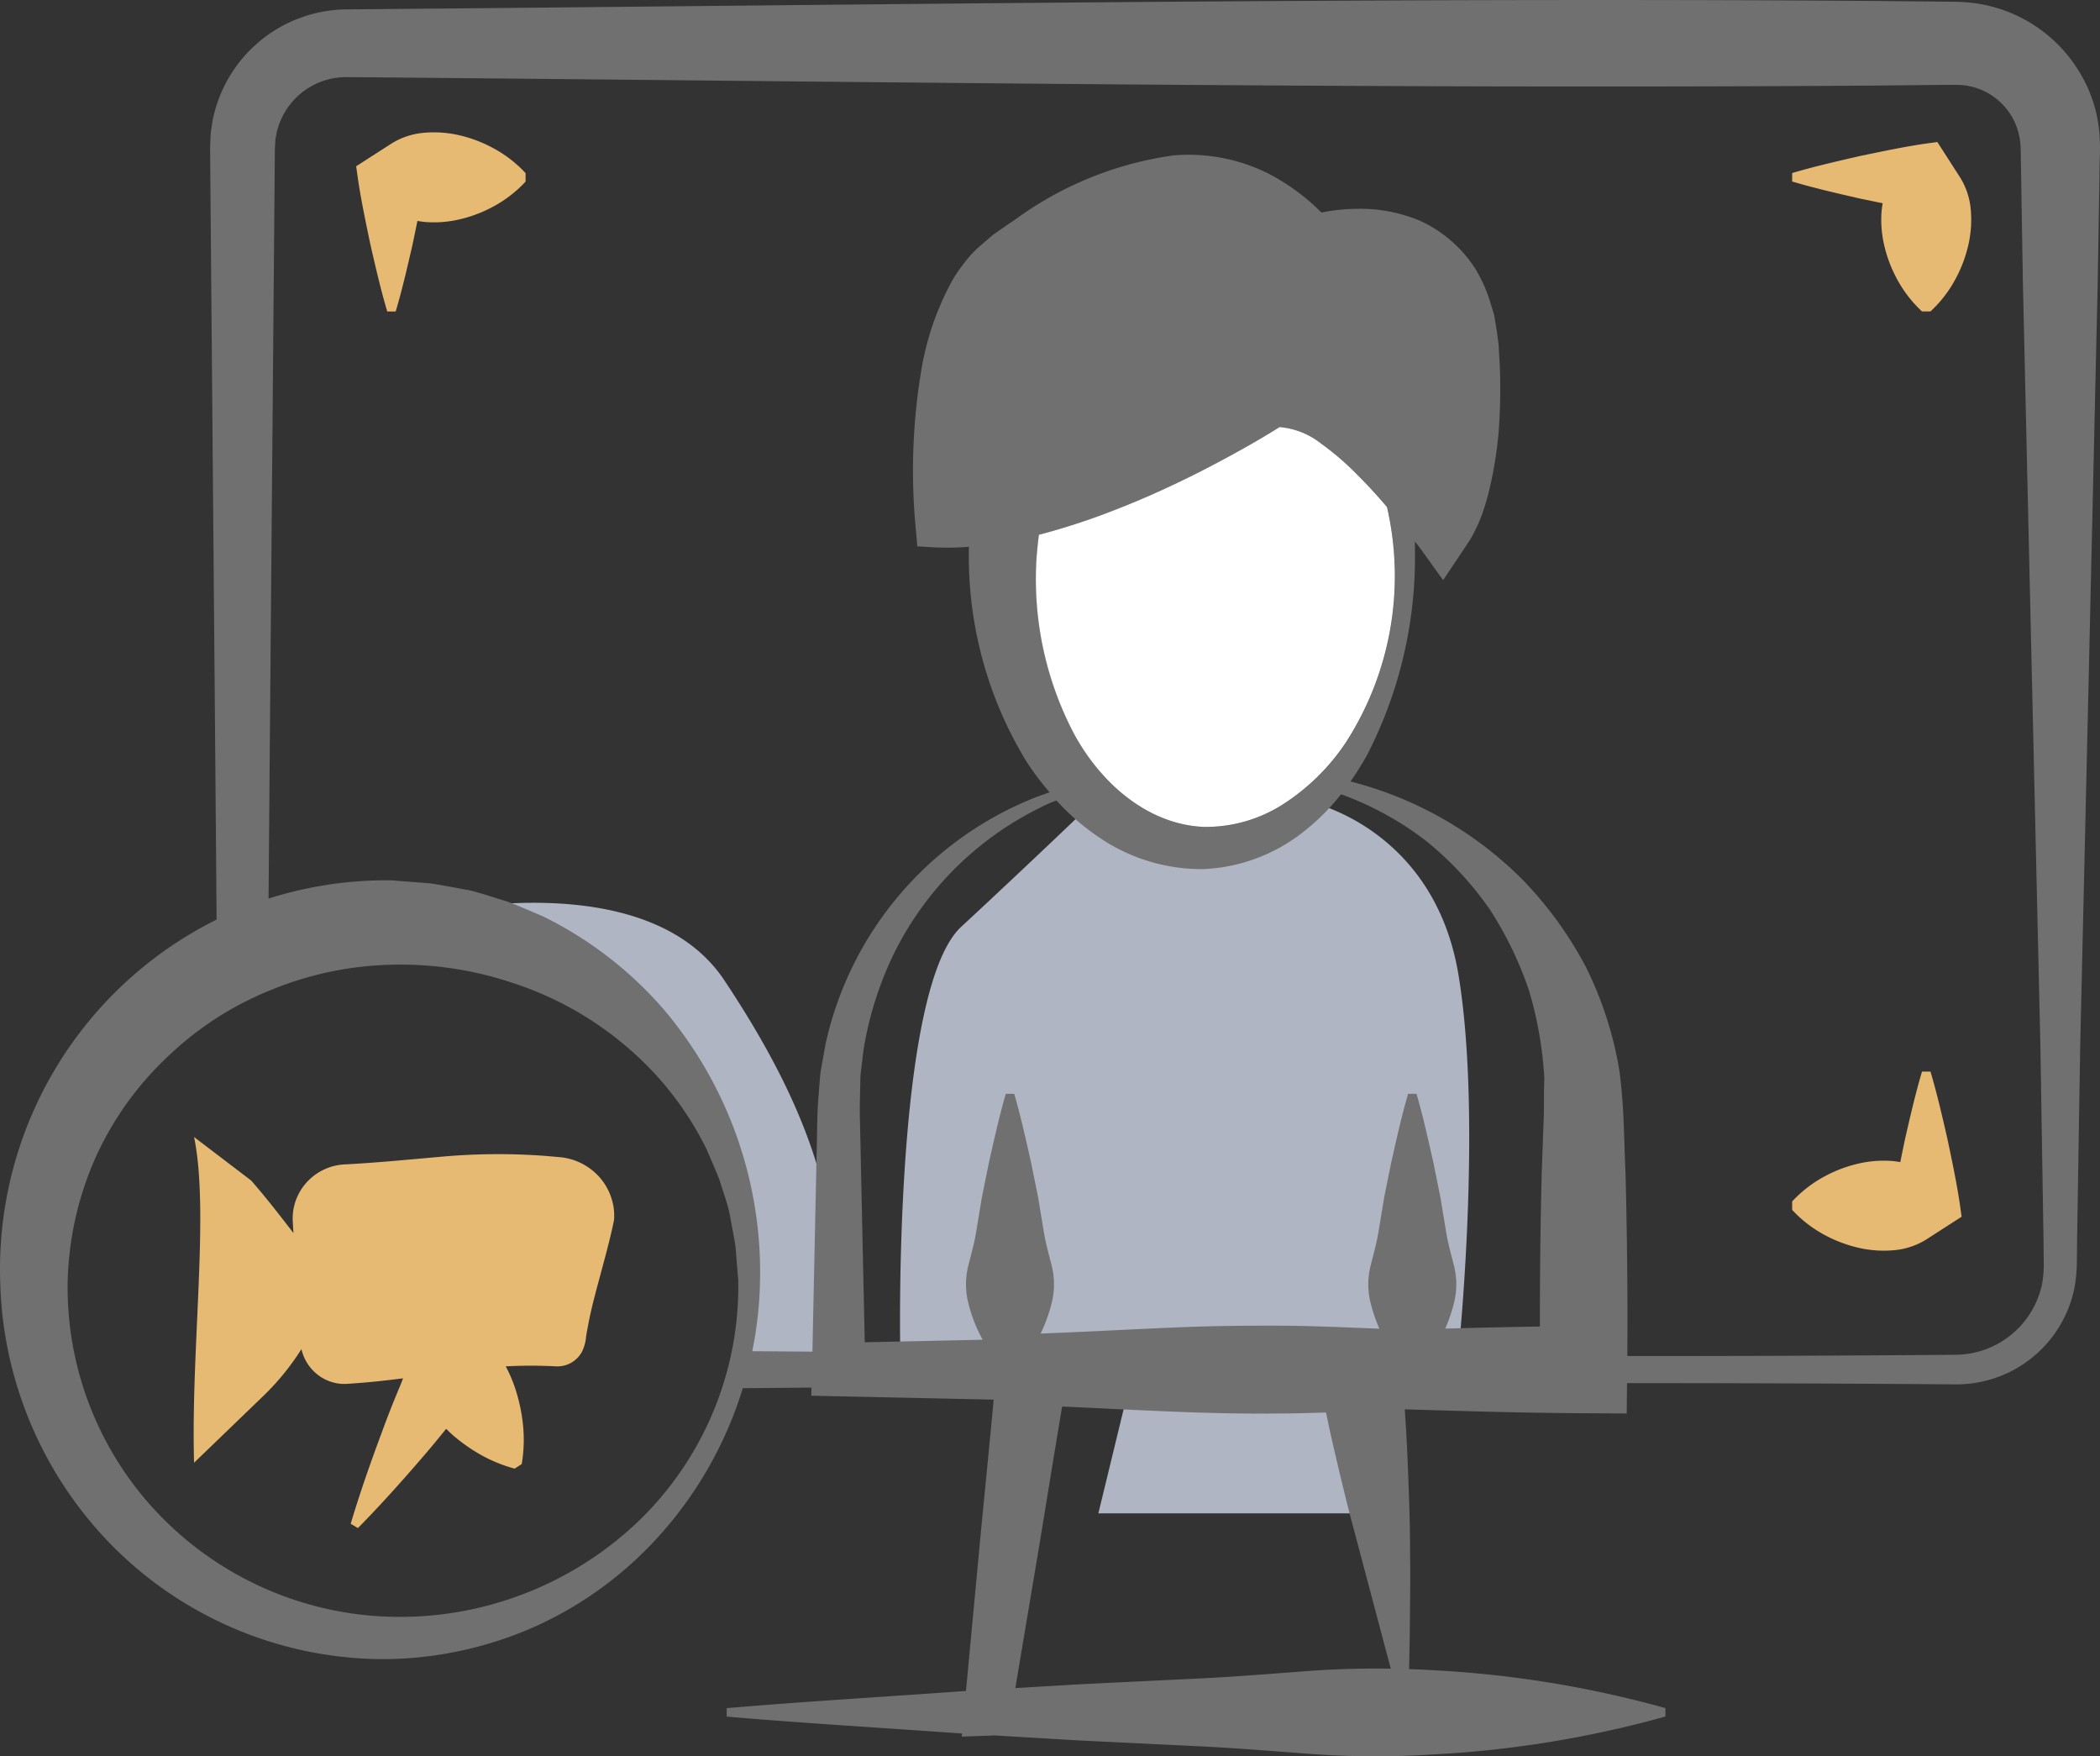 <svg xmlns="http://www.w3.org/2000/svg" width="116.432" height="97.36" viewBox="0 0 116.432 97.36"><rect x="0" y="0" width="116.432" height="97.36" fill="#333333" stroke="none"/><g transform="translate(-429 -269)"><path d="M1062.442-5745.289s12.314-2.973,16.712,3.62,5.608,10.973,6.112,14.8a29.6,29.6,0,0,1,0,7.264h-5.148s.757-6.792,0-9.54-4.8-10.932-7.1-11.621S1062.442-5745.289,1062.442-5745.289Z" transform="translate(-610 6065)" fill="#b0b5c3"/><path d="M1101.839-5720.112l-1.942,8h15.531l-.727-8Z" transform="translate(-610 6065)" fill="#b0b5c3"/><path d="M1088.914-5721.069s-.415-20.044,3.38-23.559,7.3-6.884,7.3-6.884,4.049,3.109,6.687,2.385a26.572,26.572,0,0,0,5.454-2.385s6.794,1.471,8.13,9.557,0,20.886,0,20.886Z" transform="translate(-610 6065)" fill="#b0b5c3"/><g transform="translate(-32.724 -22.101)"><path d="M525.407,372.469a4.237,4.237,0,0,1,.024-1.91c.159-.637.345-1.274.444-1.911l.316-1.91.387-1.911c.287-1.274.567-2.547.937-3.821h.468c.37,1.274.65,2.547.937,3.821l.387,1.911.316,1.91c.1.637.286,1.274.445,1.911a4.238,4.238,0,0,1,.024,1.91,8.492,8.492,0,0,1-.644,1.826c2.876-.1,5.752-.284,8.628-.381,1.514-.047,3.029-.074,4.544-.055s3.029.064,4.544.125l1.067.043a8.891,8.891,0,0,1-.518-1.557,4.237,4.237,0,0,1,.024-1.91c.159-.637.345-1.274.444-1.911l.316-1.91.387-1.911c.287-1.274.567-2.547.937-3.821h.468c.37,1.274.65,2.547.937,3.821l.387,1.911.316,1.91c.1.637.286,1.274.445,1.911a4.238,4.238,0,0,1,.024,1.91,8.832,8.832,0,0,1-.516,1.551q2.626-.076,5.25-.115,0-4.264.1-8.527l.1-2.728c.05-.959.007-1.678.045-2.513a21.279,21.279,0,0,0-.839-4.821,20.019,20.019,0,0,0-2.184-4.53A18.279,18.279,0,0,0,550.839,347a17.407,17.407,0,0,0-4.612-2.555c-.041-.015-.084-.025-.126-.039a12.255,12.255,0,0,1-2.112,2.1,9.61,9.61,0,0,1-5.5,2.042,10.061,10.061,0,0,1-5.731-1.713,13.075,13.075,0,0,1-2.431-2.088,6.39,6.39,0,0,0-.943.416,17.764,17.764,0,0,0-8.058,8.046,19.251,19.251,0,0,0-1.7,5.382l-.167,1.4-.031,1.4c-.019.936.031,1.974.043,2.957l.221,10.435,6.54-.14A8.136,8.136,0,0,1,525.407,372.469Z" transform="translate(-10.033 -9.268)" fill="none"/><path d="M547.579,388.034c-.178-.747-.338-1.488-.488-2.227-.886.03-1.771.053-2.657.055-1.514.018-3.029-.008-4.544-.055-2.477-.083-4.953-.221-7.431-.328-.431,2.554-.839,5.11-1.262,7.666l-1.333,7.939,3.52-.209,6.506-.316c2.169-.1,4.337-.286,6.506-.444q2.141-.145,4.282-.107l-2-7.544C548.264,390.946,547.92,389.483,547.579,388.034Z" transform="translate(-11.847 -16.409)" fill="none"/><path d="M577.99,350.051l-.488-21.169-.483-21.168-.088-5.292-.021-1.323c-.009-.409-.007-.975-.036-1.171a3.552,3.552,0,0,0-3.114-3.209c-.13-.028-.268-.009-.4-.024l-.63,0-1.323.013-2.646.026c-28.225.2-56.449-.232-84.673-.468a3.941,3.941,0,0,0-3.131,1.5,3.989,3.989,0,0,0-.767,1.623c-.017.15-.059.3-.066.45,0,.171-.026.259-.024.512l-.011,1.323L480,312.264l-.18,21.169-.068,8.373a21.552,21.552,0,0,1,6.816-1.011l2.164.17c.715.108,1.426.249,2.135.378.7.164,1.386.407,2.074.612.675.249,1.331.546,1.991.82a21.21,21.21,0,0,1,6.693,5.133A22.51,22.51,0,0,1,507,362.964a21.354,21.354,0,0,1-.431,3.932l3.324.028.232-10.949c.033-1.008.015-1.962.09-3.015.044-.527.078-1.054.133-1.578l.283-1.556a19.107,19.107,0,0,1,11.6-13.614c.267-.107.539-.2.81-.293a16.038,16.038,0,0,1-1.258-1.668,21.805,21.805,0,0,1-3.214-10.941c-.007-.333,0-.668,0-1a14.594,14.594,0,0,1-1.969.029l-.891-.054-.084-.961a33.689,33.689,0,0,1,.343-9.015,15.545,15.545,0,0,1,1.557-4.531,6.859,6.859,0,0,1,.7-1.084,6.407,6.407,0,0,1,.9-1.007l.53-.457.268-.224.232-.162c.31-.211.61-.429.928-.634a19.376,19.376,0,0,1,8.813-3.593,9.867,9.867,0,0,1,5.291,1.013,11.763,11.763,0,0,1,2.932,2.156c.07-.014.139-.033.209-.044a9.958,9.958,0,0,1,1.678-.164,8.528,8.528,0,0,1,3.614.679,7.2,7.2,0,0,1,3.024,2.635,8.1,8.1,0,0,1,.781,1.708l.266.858.137.828.109.823.039.706q.045.7.05,1.418c.013.947-.021,1.908-.1,2.869a22.761,22.761,0,0,1-.472,2.918,13.934,13.934,0,0,1-.431,1.485c-.1.251-.2.5-.32.759-.055.125-.13.263-.2.395-.09.157-.129.237-.31.509l-1.331,1.991-1.31-1.818c-.078-.108-.172-.221-.254-.33.009.434.011.867,0,1.3a23.937,23.937,0,0,1-2.632,10.5,15.522,15.522,0,0,1-.942,1.507,20.691,20.691,0,0,1,9.626,5.53,21.155,21.155,0,0,1,3.439,4.778,20.387,20.387,0,0,1,1.845,5.719c.278,2.1.249,3.836.34,5.665.085,3.385.125,6.771.1,10.157q9.114,0,18.229-.069a4.938,4.938,0,0,0,4.783-4,6.351,6.351,0,0,0,.082-1.138l-.014-1.323ZM494,302.063a6.9,6.9,0,0,1-1.859,1.421,7.439,7.439,0,0,1-1.859.687,6.2,6.2,0,0,1-1.859.132c-.14-.014-.28-.034-.421-.058q-.133.651-.268,1.3c-.287,1.239-.567,2.478-.937,3.718h-.468c-.37-1.239-.65-2.478-.937-3.718-.259-1.239-.526-2.478-.7-3.718l-.087-.612,1.96-1.261a4.029,4.029,0,0,1,1.859-.6,6.2,6.2,0,0,1,1.859.132,7.44,7.44,0,0,1,1.859.687,6.915,6.915,0,0,1,1.859,1.42Zm77.657,58.643a4.029,4.029,0,0,1-1.859.6,6.2,6.2,0,0,1-1.859-.132,7.44,7.44,0,0,1-1.859-.687,6.9,6.9,0,0,1-1.859-1.421V358.6a6.914,6.914,0,0,1,1.859-1.42,7.44,7.44,0,0,1,1.859-.687,6.2,6.2,0,0,1,1.859-.132c.14.014.28.034.42.058q.133-.651.268-1.3c.287-1.239.567-2.478.937-3.718h.468c.37,1.239.65,2.478.937,3.718.259,1.239.526,2.478.7,3.718l.087.612ZM574,305.547a7.441,7.441,0,0,1-.687,1.859,6.9,6.9,0,0,1-1.421,1.859h-.468A6.9,6.9,0,0,1,570,307.406a7.441,7.441,0,0,1-.687-1.859,6.194,6.194,0,0,1-.132-1.859c.013-.14.033-.28.058-.421q-.651-.133-1.3-.268c-1.239-.287-2.478-.567-3.718-.937v-.468c1.239-.37,2.478-.649,3.718-.936,1.239-.259,2.478-.526,3.718-.7l.612-.087,1.261,1.96a4.029,4.029,0,0,1,.6,1.859A6.194,6.194,0,0,1,574,305.547Z" transform="translate(-3.134 -0.898)" fill="none"/><path d="M578.139,298.727a7.707,7.707,0,0,0-1.034-3.482,8.048,8.048,0,0,0-5.9-3.969,8.538,8.538,0,0,0-.918-.073l-.693-.011-1.323-.013-2.646-.026c-28.225-.2-56.449.232-84.673.468a7.641,7.641,0,0,0-7.441,6.167c-.04.287-.1.573-.112.86-.012.269-.033.621-.025.809l.011,1.323.09,10.584.18,21.169.078,9.542a21.631,21.631,0,0,0-12,19.989,21.585,21.585,0,0,0,6.6,15.1,21.232,21.232,0,0,0,15.1,5.9,20.987,20.987,0,0,0,7.954-1.8,20.618,20.618,0,0,0,6.564-4.683,21.726,21.726,0,0,0,4.957-8.531l3.808-.033-.009.45,1.51.032,8.6.185c-.235,2.542-.493,5.082-.736,7.623l-.8,8.527-.255.016c-4.337.315-8.674.563-13.012.936v.468c4.337.374,8.674.622,13.012.937l.036,0-.016.172,1.426-.049c.128,0,.254-.012.382-.017l4.678.278,6.506.316c2.169.1,4.337.286,6.506.444a49.268,49.268,0,0,0,6.506.024,59.46,59.46,0,0,0,13.012-2.108v-.468a59.506,59.506,0,0,0-13.012-2.107c-.4-.026-.8-.04-1.2-.055.012-.6.024-1.213.037-1.836.013-1.543.043-3.141.015-4.8,0-1.649-.069-3.353-.141-5.072-.036-.892-.089-1.791-.152-2.692,3.3.1,6.6.2,9.906.218l2.4.013.018-1.683q9.119,0,18.238.069a6.673,6.673,0,0,0,6.558-5.292,8.235,8.235,0,0,0,.144-1.493l.014-1.323.17-10.584.488-21.169.483-21.168.088-5.292.021-1.323C578.143,299.728,578.174,299.411,578.139,298.727Zm-94.707,81.995A18.517,18.517,0,0,1,470.493,375a18.164,18.164,0,0,1-5.015-12.938,17.947,17.947,0,0,1,1.546-6.8,17.634,17.634,0,0,1,4.008-5.6,17.855,17.855,0,0,1,5.735-3.692,18.59,18.59,0,0,1,6.665-1.393,19.5,19.5,0,0,1,6.811,1.041,18.465,18.465,0,0,1,6.173,3.461,17.664,17.664,0,0,1,4.493,5.745c.235.571.5,1.135.72,1.718.176.595.4,1.184.54,1.792.108.615.234,1.229.332,1.849l.154,1.879a18.084,18.084,0,0,1-5.7,13.521A19.146,19.146,0,0,1,483.432,380.722Zm26.011-25.646c-.012-.982-.062-2.021-.043-2.957l.031-1.4.167-1.4a19.252,19.252,0,0,1,1.7-5.382,17.764,17.764,0,0,1,8.058-8.046,6.39,6.39,0,0,1,.943-.416,13.074,13.074,0,0,0,2.43,2.088,10.061,10.061,0,0,0,5.731,1.713,9.61,9.61,0,0,0,5.5-2.042,12.255,12.255,0,0,0,2.112-2.1c.041.014.084.024.126.039a17.408,17.408,0,0,1,4.611,2.555,18.281,18.281,0,0,1,3.516,3.785,20.021,20.021,0,0,1,2.184,4.53,21.279,21.279,0,0,1,.839,4.821c-.038.835,0,1.554-.045,2.513l-.1,2.728q-.108,4.263-.1,8.527-2.625.042-5.25.115a8.827,8.827,0,0,0,.516-1.551,4.237,4.237,0,0,0-.024-1.91c-.159-.637-.344-1.274-.444-1.911l-.316-1.91-.387-1.911c-.287-1.274-.567-2.547-.937-3.821h-.468c-.37,1.274-.65,2.547-.937,3.821l-.387,1.911-.316,1.91c-.1.637-.286,1.274-.444,1.911a4.238,4.238,0,0,0-.024,1.91,8.9,8.9,0,0,0,.518,1.557l-1.067-.043c-1.514-.06-3.029-.121-4.544-.125s-3.029.008-4.544.055c-2.876.1-5.752.276-8.628.381a8.5,8.5,0,0,0,.644-1.826,4.238,4.238,0,0,0-.024-1.91c-.159-.637-.344-1.274-.444-1.911l-.316-1.91-.387-1.911c-.287-1.274-.567-2.547-.937-3.821h-.468c-.37,1.274-.65,2.547-.937,3.821l-.387,1.911-.316,1.91c-.1.637-.286,1.274-.444,1.911a4.238,4.238,0,0,0-.024,1.91,8.14,8.14,0,0,0,.829,2.169l-6.54.14Zm9.886-34.327a37.375,37.375,0,0,0,4.323-1.42c1.586-.618,3.128-1.323,4.635-2.087,1.491-.766,3.008-1.6,4.388-2.463a4.293,4.293,0,0,1,2.3.914,15.241,15.241,0,0,1,1.991,1.713c.579.575,1.132,1.18,1.664,1.806a17.032,17.032,0,0,1-2.251,13,11.9,11.9,0,0,1-3.506,3.47,7.93,7.93,0,0,1-4.412,1.259c-3.067-.135-5.679-2.378-7.188-5.169a18.441,18.441,0,0,1-2.091-9.357C519.2,321.855,519.258,321.3,519.328,320.749Zm15.221,62.956c-2.169.159-4.337.345-6.506.444l-6.506.316-3.52.209,1.333-7.939c.423-2.555.83-5.112,1.262-7.666,2.478.107,4.954.245,7.431.328,1.514.047,3.029.074,4.544.055.886,0,1.771-.026,2.657-.055.15.739.311,1.48.488,2.227.341,1.449.685,2.911,1.1,4.429l2,7.544Q536.689,383.563,534.549,383.705Zm40.41-21.507a4.937,4.937,0,0,1-4.782,4q-9.114.074-18.229.069c.026-3.386-.014-6.772-.1-10.157-.091-1.829-.062-3.566-.34-5.665a20.383,20.383,0,0,0-1.845-5.719,21.152,21.152,0,0,0-3.439-4.778,20.691,20.691,0,0,0-9.626-5.53,15.522,15.522,0,0,0,.942-1.507,23.937,23.937,0,0,0,2.632-10.5c.006-.431,0-.865,0-1.3.083.11.176.222.254.33l1.31,1.818,1.331-1.991c.181-.272.22-.352.31-.509.069-.132.143-.27.2-.395.124-.259.224-.508.32-.759a13.92,13.92,0,0,0,.431-1.485,22.739,22.739,0,0,0,.472-2.918c.078-.961.112-1.922.1-2.869q0-.714-.05-1.418l-.039-.706-.109-.823-.137-.828-.266-.858a8.1,8.1,0,0,0-.782-1.708,7.2,7.2,0,0,0-3.024-2.635,8.529,8.529,0,0,0-3.614-.679,9.956,9.956,0,0,0-1.678.164c-.07.011-.139.03-.209.044a11.762,11.762,0,0,0-2.932-2.156,9.867,9.867,0,0,0-5.291-1.013,19.377,19.377,0,0,0-8.813,3.593c-.318.2-.618.423-.928.634l-.232.162-.268.224-.53.457a6.41,6.41,0,0,0-.9,1.007,6.858,6.858,0,0,0-.7,1.084,15.547,15.547,0,0,0-1.557,4.531,33.689,33.689,0,0,0-.343,9.015l.084.961.891.054a14.6,14.6,0,0,0,1.97-.029c-.005.334-.012.668,0,1a21.8,21.8,0,0,0,3.214,10.941,16.024,16.024,0,0,0,1.258,1.668c-.271.1-.543.186-.81.293a19.107,19.107,0,0,0-11.6,13.614l-.283,1.556c-.055.524-.089,1.051-.133,1.578-.075,1.053-.057,2.007-.09,3.015l-.232,10.949L503.432,366a21.354,21.354,0,0,0,.431-3.932,22.51,22.51,0,0,0-5.376-15.056,21.209,21.209,0,0,0-6.693-5.133c-.66-.274-1.316-.572-1.991-.82-.687-.2-1.371-.449-2.074-.612-.709-.128-1.419-.269-2.135-.378l-2.164-.17a21.552,21.552,0,0,0-6.816,1.011l.068-8.373.18-21.169.09-10.584.011-1.323c0-.253.02-.341.024-.512.007-.153.049-.3.066-.45a3.989,3.989,0,0,1,.767-1.623,3.941,3.941,0,0,1,3.131-1.5c28.224.236,56.448.672,84.673.468l2.646-.026,1.323-.013.63,0c.133.015.27,0,.4.024a3.552,3.552,0,0,1,3.114,3.209c.03.2.027.763.036,1.171l.021,1.323.088,5.292.483,21.168.488,21.169.17,10.584.014,1.323A6.335,6.335,0,0,1,574.958,362.2Z" transform="translate(0 0)" fill="#707070"/><path d="M540.546,341.92a7.93,7.93,0,0,0,4.412-1.259,11.9,11.9,0,0,0,3.506-3.47,17.032,17.032,0,0,0,2.251-13c-.532-.626-1.085-1.231-1.664-1.806a15.249,15.249,0,0,0-1.991-1.713,4.293,4.293,0,0,0-2.3-.914c-1.38.866-2.9,1.7-4.388,2.463-1.508.764-3.049,1.469-4.635,2.087a37.371,37.371,0,0,1-4.323,1.42c-.07.551-.126,1.105-.151,1.661a18.44,18.44,0,0,0,2.091,9.357C534.867,339.542,537.479,341.785,540.546,341.92Z" transform="translate(-12.09 -4.983)" fill="#fff"/><path d="M492.608,381.689a7.713,7.713,0,0,0-.615-1.514,26.577,26.577,0,0,1,2.8,0,1.548,1.548,0,0,0,1.421-.8,2.271,2.271,0,0,0,.231-.821c.031-.23.08-.461.121-.691.173-.921.427-1.842.675-2.763s.5-1.842.7-2.763l.035-.173a1.016,1.016,0,0,0,.029-.274,2.986,2.986,0,0,0-.12-.929,3.241,3.241,0,0,0-1.029-1.6,3.362,3.362,0,0,0-1.8-.776l-.862-.076a35.158,35.158,0,0,0-5.526.024c-1.842.159-3.684.345-5.526.444a3.041,3.041,0,0,0-2.735,1.861,3,3,0,0,0-.226,1.229l.01.173.031.545c-.719-.934-1.492-1.936-2.342-2.91l-3.167-2.412c.858,4.144-.183,11.717,0,18.054l3.922-3.781a13.89,13.89,0,0,0,2.03-2.516,2.546,2.546,0,0,0,.11.357,2.479,2.479,0,0,0,.87,1.119,2.427,2.427,0,0,0,1.315.453l.173,0,.091-.006.173-.012.345-.025c.853-.062,1.707-.159,2.56-.268-.064.158-.122.319-.19.476-.344.818-.673,1.646-.977,2.487-.626,1.674-1.22,3.366-1.738,5.1l.4.238c1.272-1.291,2.468-2.629,3.632-3.984.436-.5.848-1.009,1.261-1.519.116.112.229.226.351.335a9.543,9.543,0,0,0,1.509,1.073,8.141,8.141,0,0,0,1.937.8l.393-.253a8.158,8.158,0,0,0,.078-2.093A9.513,9.513,0,0,0,492.608,381.689Z" transform="translate(-2.229 -13.335)" fill="#e6ba73"/><path d="M491.305,300.133a6.2,6.2,0,0,0-1.859-.132,4.029,4.029,0,0,0-1.859.6l-1.96,1.261.087.612c.177,1.239.444,2.478.7,3.718.287,1.239.567,2.478.937,3.718h.468c.37-1.239.65-2.478.937-3.718q.136-.651.268-1.3c.14.024.281.044.42.058a6.2,6.2,0,0,0,1.859-.132,7.439,7.439,0,0,0,1.859-.687,6.9,6.9,0,0,0,1.859-1.421v-.468a6.915,6.915,0,0,0-1.859-1.42A7.44,7.44,0,0,0,491.305,300.133Z" transform="translate(-4.156 -1.544)" fill="#e6ba73"/><path d="M591.309,302.587l-1.261-1.96-.612.087c-1.239.177-2.478.444-3.718.7-1.239.287-2.478.566-3.718.936v.468c1.239.37,2.478.65,3.718.937q.651.136,1.3.268c-.025.14-.045.28-.058.421a6.2,6.2,0,0,0,.132,1.859,7.441,7.441,0,0,0,.687,1.859,6.9,6.9,0,0,0,1.421,1.859h.468a6.9,6.9,0,0,0,1.421-1.859,7.439,7.439,0,0,0,.687-1.859,6.194,6.194,0,0,0,.132-1.859A4.029,4.029,0,0,0,591.309,302.587Z" transform="translate(-20.912 -1.656)" fill="#e6ba73"/><path d="M590.606,366.718c-.287-1.239-.567-2.478-.937-3.718H589.2c-.37,1.239-.65,2.478-.937,3.718q-.136.651-.268,1.3c-.14-.024-.281-.044-.42-.058a6.2,6.2,0,0,0-1.859.132,7.438,7.438,0,0,0-1.859.687A6.915,6.915,0,0,0,582,370.2v.468a6.9,6.9,0,0,0,1.859,1.421,7.438,7.438,0,0,0,1.859.687,6.2,6.2,0,0,0,1.859.132,4.029,4.029,0,0,0,1.859-.6l1.96-1.262-.087-.612C591.132,369.2,590.865,367.957,590.606,366.718Z" transform="translate(-20.912 -12.501)" fill="#e6ba73"/></g></g></svg>